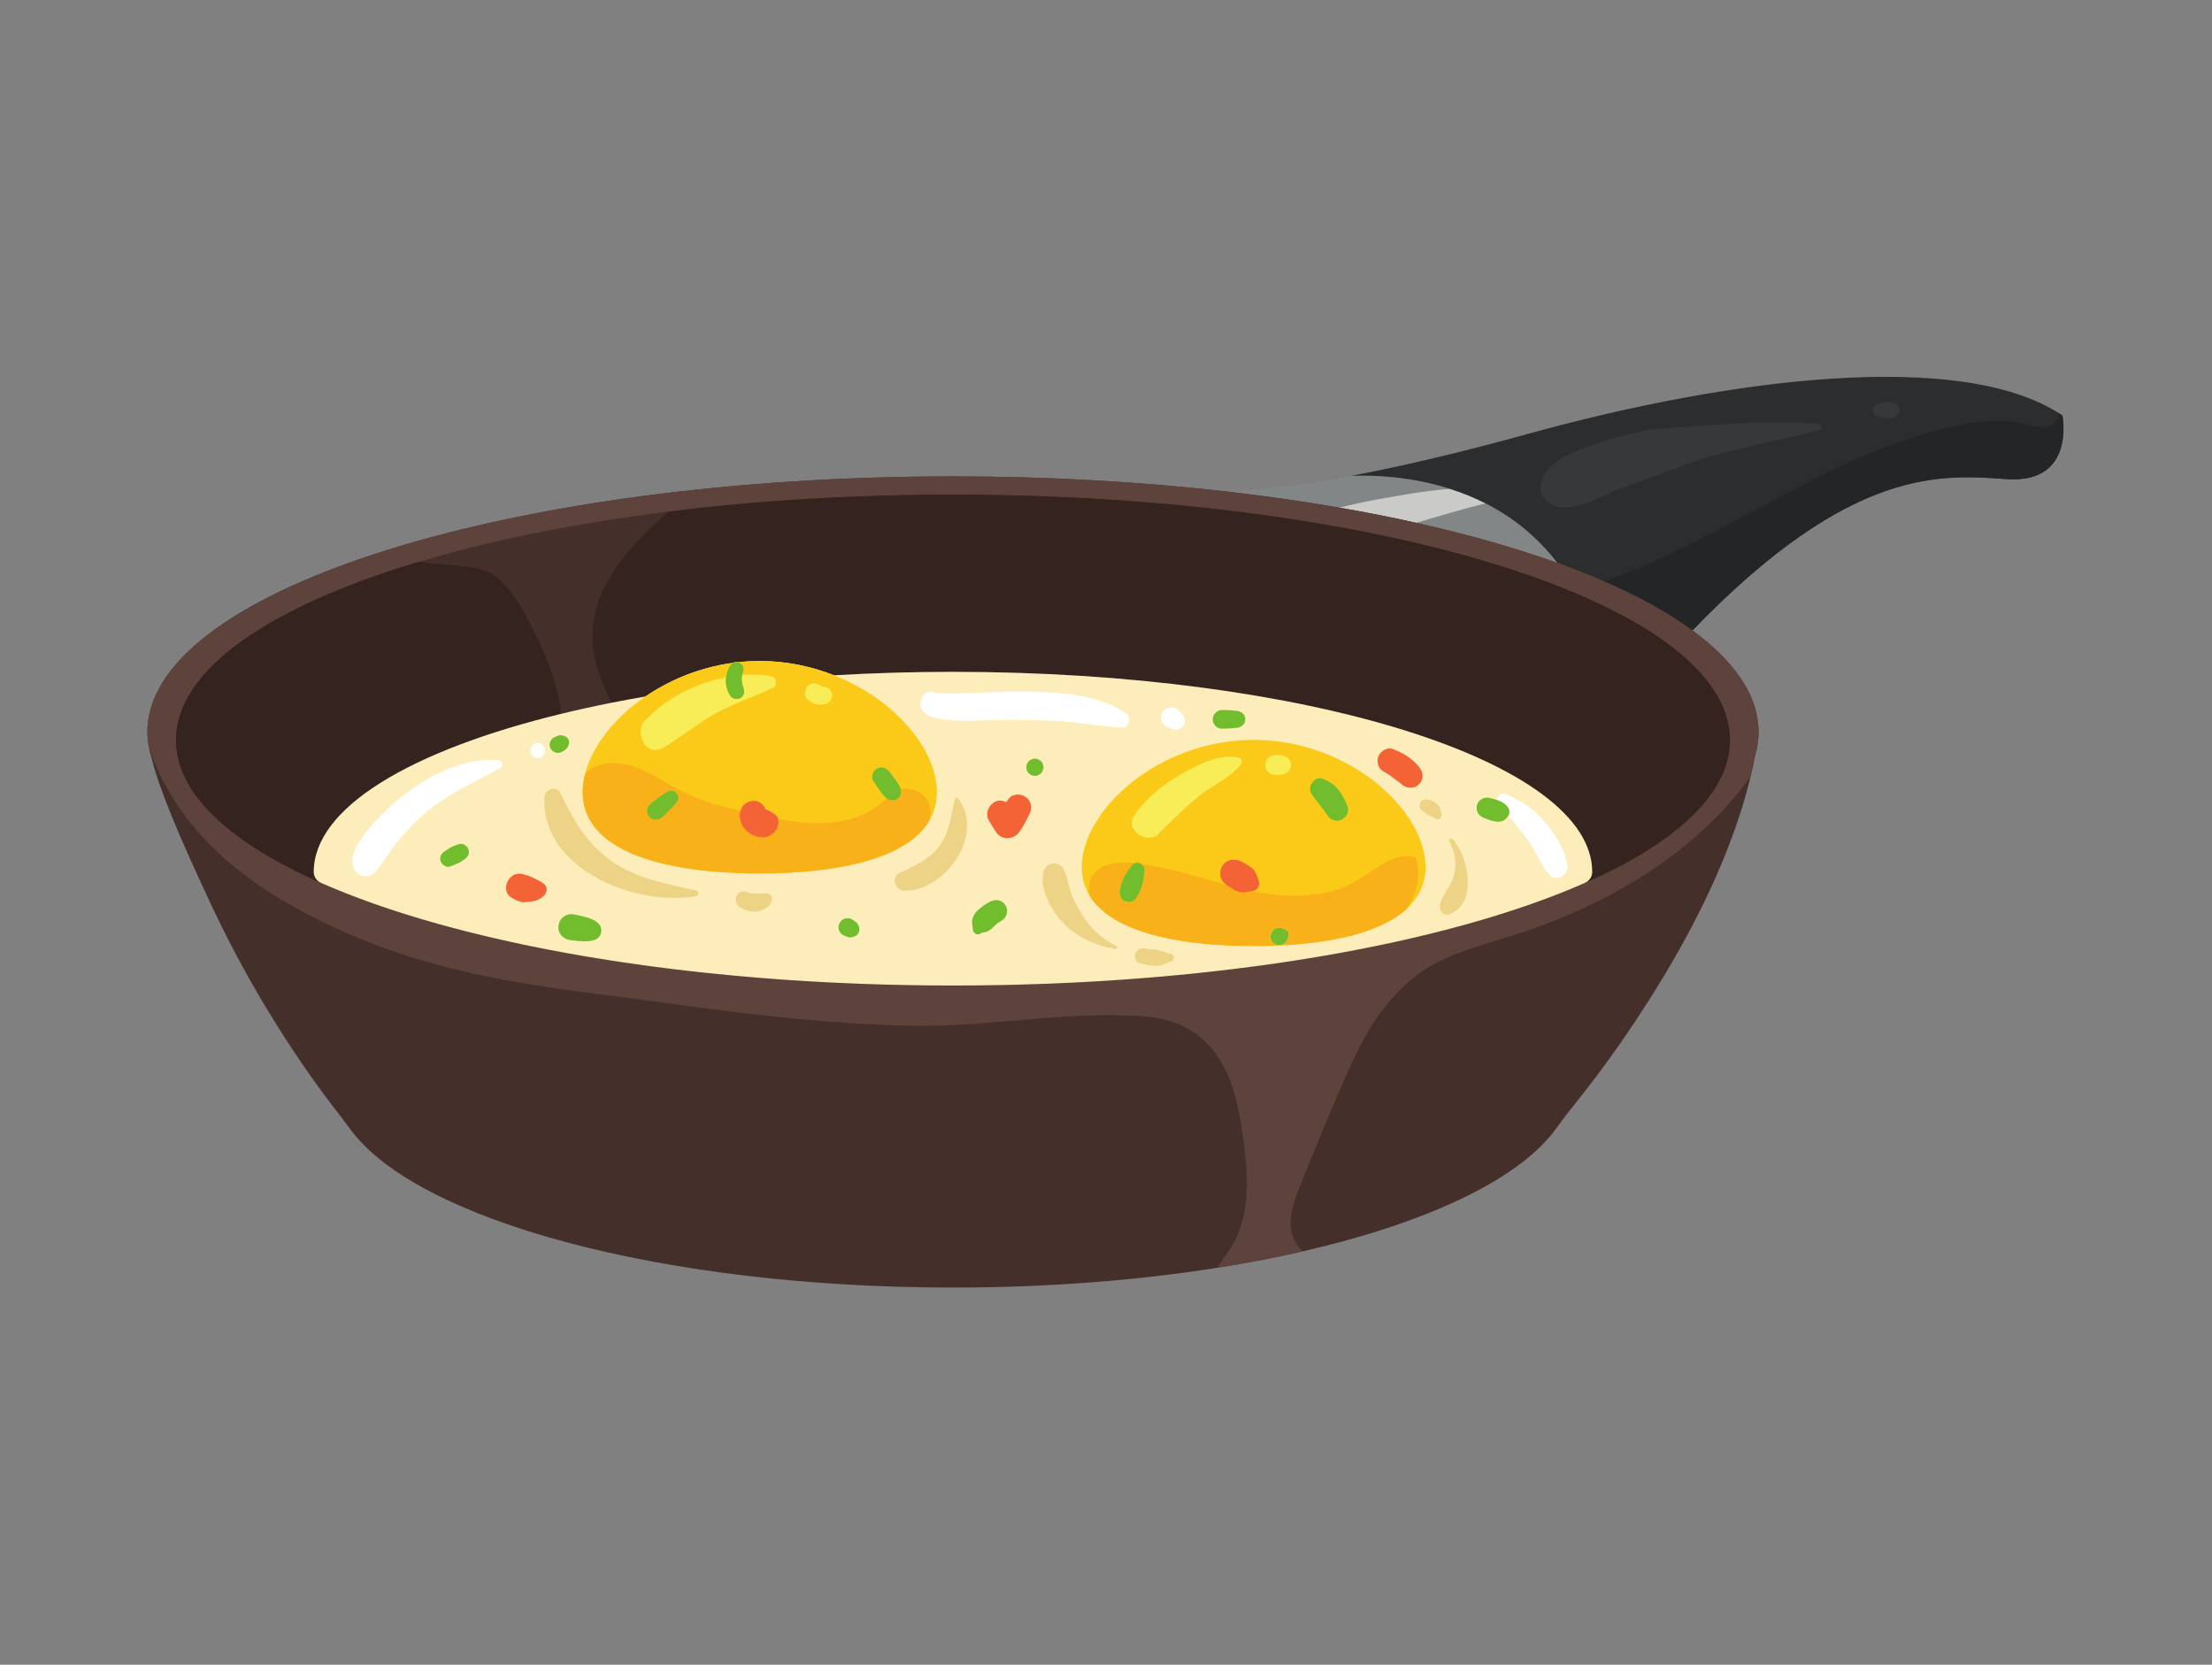<?xml version="1.0" encoding="UTF-8" standalone="no"?>
<!-- Created with Inkscape (http://www.inkscape.org/) -->

<svg
   version="1.1"
   id="svg2"
   width="3261.333"
   height="2454.667"
   viewBox="0 0 3261.333 2454.667"
   xmlns="http://www.w3.org/2000/svg"
   xmlns:svg="http://www.w3.org/2000/svg">
  <rect x="0" y="0" width="3261.333" height="2454.667" fill="#808080" stroke="none"/>
  <defs
     id="defs6" />
  <g
     id="g10"
     transform="matrix(1.333,0,0,-1.333,0,2454.667)">
    <g
       id="g12"
       transform="scale(0.1)">
      <path
         d="m 22811.8,13818.1 c -12.6,8.6 -25.3,16.7 -38,24.9 -1095.8,700 -3602.4,401.7 -5889.9,-232.3 -800.3,-221.4 -1442,-365.6 -1939.5,-459.6 -941,-177.4 -1365.3,-174.8 -1366,-174.8 -948.1,109 -1971.2,168.5 -3038.1,168.5 -4861.04,0 -8812.37,-1234.6 -8907.71,-2769.6 h -2.27 c 0,-13.1 0.46,-26.7 0.91,-40.3 0,-5.4 -0.91,-10.8 -0.91,-16.2 0,-0.6 0,-1.1 0.01,-1.7 0,-2.7 0.41,-5.4 0.45,-8.2 0.56,-51.8 5.13,-103.2 14.91,-154.1 7.23,-42.1 17.62,-83.7 31.18,-125.2 77.72,-317.25 267.52,-792.64 679.18,-1666.6 527.37,-1118.9 1138.77,-1947.7 1371.04,-2244.6 50.62,-65 99.87,-131 148.68,-197.4 740.65,-1004.6 3443.4,-1749.3 6664.53,-1749.3 1045.6,0 2036.6,78.6 2923.7,218.7 329.9,52.4 645.7,113 944,181.7 1387.8,318.1 2409.5,803 2810.8,1368.3 83.1,116.6 173,228.2 262.5,340.7 243.1,306 643.5,846.9 1046.1,1547.3 503,875.32 732.1,1562.65 836.5,2001.44 19,80.89 33.9,153.18 45.6,216.46 27.1,89.5 41.1,180.7 41.1,272.5 0,9.9 -0.9,19.9 -1.3,29.4 0.9,18 1.3,27.1 1.3,27.1 h -2.2 c -23.5,378.2 -281.5,738.1 -729.1,1065.9 1778.7,1842.9 2777.7,1718.8 3485.6,1673.4 753.8,-47.9 606.9,703.6 606.9,703.6"
         style="fill:#838687;fill-opacity:1;fill-rule:nonzero;stroke:none"
         id="path14" />
      <path
         d="m 16038,13007 c -273,-21.3 -547.3,-70.1 -816.1,-119.3 -137.8,-25.3 -273.7,-55.1 -408.1,-88.7 294.1,-51.1 578.3,-107.2 851.1,-168.2 253,76.8 509.2,151 765.8,216.2 -130.6,66 -262.6,118.9 -392.7,160"
         style="fill:#cacbc9;fill-opacity:1;fill-rule:nonzero;stroke:none"
         id="path16" />
      <path
         d="m 19450.6,10375.2 h -2.2 c -23.5,378.2 -281.5,738.1 -729.1,1065.9 -264.8,193.9 -595.7,376.5 -984.3,544.9 -160,69.3 -329.7,136.3 -508.5,200.7 -463.2,166.7 -987.5,315.9 -1561.6,444.1 -272.8,61 -557,117.1 -851.1,168.2 -394.7,68.5 -807.3,128 -1235.4,177.3 -948.1,109 -1971.2,168.5 -3038.1,168.5 -4861.04,0 -8812.37,-1234.6 -8907.71,-2769.6 h -2.27 c 0,-13.1 0.46,-26.7 0.91,-40.3 0,-5.4 -0.91,-10.8 -0.91,-16.2 0,-0.6 0,-1.1 0.01,-1.7 0,-2.7 0.41,-5.4 0.45,-8.2 0.56,-51.8 5.13,-103.2 14.91,-154.1 7.23,-42.1 17.62,-83.7 31.18,-125.2 77.72,-317.25 267.52,-792.64 679.18,-1666.6 527.37,-1118.9 1138.77,-1947.7 1371.04,-2244.6 50.62,-65 99.87,-131 148.68,-197.4 740.65,-1004.6 3443.4,-1749.3 6664.53,-1749.3 1045.6,0 2036.6,78.6 2923.7,218.7 329.9,52.4 645.7,113 944,181.7 1387.8,318.1 2409.5,803 2810.8,1368.3 83.1,116.6 173,228.2 262.5,340.7 243.1,306 643.5,846.9 1046.1,1547.3 503,875.32 732.1,1562.65 836.5,2001.44 19,80.89 33.9,153.18 45.6,216.46 27.1,89.5 41.1,180.7 41.1,272.5 0,9.9 -0.9,19.9 -1.3,29.4 0.9,18 1.3,27.1 1.3,27.1"
         style="fill:#442f2a;fill-opacity:1;fill-rule:nonzero;stroke:none"
         id="path18" />
      <path
         d="m 22811.8,13818.1 c -12.6,8.6 -25.3,16.7 -38,24.9 -1095.8,700 -3602.4,401.7 -5889.9,-232.3 -800.3,-221.4 -1442,-365.6 -1939.5,-459.6 253.9,9.1 662.5,-6.3 1093.6,-144.1 130.1,-41.1 262.1,-94 392.7,-160 285.1,-145.1 562.8,-356.1 795.8,-660.3 178.8,-64.4 348.5,-131.4 508.5,-200.7 388.6,-168.4 719.5,-351 984.3,-544.9 1778.7,1842.9 2777.7,1718.8 3485.6,1673.4 753.8,-47.9 606.9,703.6 606.9,703.6"
         style="fill:#2c2d2e;fill-opacity:1;fill-rule:nonzero;stroke:none"
         id="path20" />
      <path
         d="m 22773.8,13843 c -5.4,-25.3 -10.8,-50.2 -23,-72.8 -80.7,-149.2 -313.8,-48.7 -437.3,-29 -249.1,39.7 -493.1,5.8 -737.3,-49.2 -1392.2,-313.8 -2511.8,-1257.9 -3841.2,-1706 388.6,-168.4 719.5,-351 984.3,-544.9 1778.7,1842.9 2777.7,1718.8 3485.6,1673.4 753.8,-47.9 606.9,703.6 606.9,703.6 -12.6,8.6 -25.3,16.7 -38,24.9"
         style="fill:#242526;fill-opacity:1;fill-rule:nonzero;stroke:none"
         id="path22" />
      <path
         d="m 17188.7,12823.9 c 225.8,-87.9 503.7,99.8 714.7,179.7 234.6,88.8 472.2,167.8 705.9,258.4 487.4,188.9 1015.4,255.6 1516.4,400.3 35.5,10.3 26.7,60 -8.5,62.4 -558.5,38.9 -1115.5,-4.6 -1673.2,-43.8 -257.4,-18.1 -520.1,-83.4 -763.7,-167 -233.1,-80 -564.7,-175.3 -633.6,-439.9 -29.8,-114.5 38.2,-209.8 142,-250.1"
         style="fill:#373839;fill-opacity:1;fill-rule:nonzero;stroke:none"
         id="path24" />
      <path
         d="m 20770.9,13806.1 c 70.3,-14.6 160.1,-47.4 215.5,16 29.4,33.5 29.5,77.2 0,110.9 -55.3,63.3 -145.2,30.6 -215.5,16 -70.7,-14.6 -70.7,-128.3 0,-142.9"
         style="fill:#373839;fill-opacity:1;fill-rule:nonzero;stroke:none"
         id="path26" />
      <path
         d="m 19134.3,10227.9 c 0,-574.85 -564.8,-1107.63 -1529.2,-1546.42 -23.7,-10.81 -48.4,-21.36 -72.7,-32.05 -0.8,-0.41 -1.5,-1.11 -2.4,-1.49 -10.5,-4.65 -21.5,-9.14 -32.1,-13.76 -27.7,-12 -55.6,-23.94 -83.8,-35.8 -22.8,-9.61 -45.9,-19.14 -69.1,-28.64 -27.8,-11.39 -55.9,-22.71 -84.3,-33.96 -24.6,-9.72 -49.4,-19.36 -74.3,-28.96 -28,-10.8 -56.3,-21.55 -84.8,-32.18 -26.3,-9.84 -52.9,-19.56 -79.6,-29.26 -28.1,-10.18 -56.4,-20.32 -84.9,-30.36 -28.2,-9.92 -56.7,-19.72 -85.4,-29.62 -28.1,-9.5 -56.3,-19.1 -84.7,-28.5 -30,-10 -60.2,-19.8 -90.6,-29.6 -28.2,-9.1 -56.6,-18.2 -85.2,-27.2 -31.6,-9.8 -63.4,-19.6 -95.4,-29.3 -28.3,-8.6 -56.8,-17.2 -85.5,-25.7 -33.2,-9.8 -66.8,-19.5 -100.6,-29.2 -28.3,-8.1 -56.6,-16.2 -85.2,-24.2 -35,-9.7 -70.4,-19.3 -105.9,-28.9 -28.3,-7.6 -56.6,-15.3 -85.2,-22.8 -36.5,-9.6 -73.5,-19.1 -110.6,-28.5 -28.4,-7.2 -56.8,-14.4 -85.5,-21.5 -38,-9.5 -76.4,-18.7 -114.8,-27.9 -28.6,-6.8 -57.2,-13.7 -86,-20.4 -39.4,-9.2 -79.3,-18.2 -119.2,-27.2 -28.8,-6.4 -57.4,-12.9 -86.4,-19.3 -40.5,-8.9 -81.6,-17.6 -122.6,-26.2 -29.2,-6.2 -58.4,-12.4 -87.8,-18.4 -41.5,-8.6 -83.5,-16.9 -125.5,-25.2 -29.6,-5.9 -59.2,-11.8 -89.1,-17.5 -42.7,-8.2 -85.7,-16.2 -128.9,-24.2 -29.9,-5.5 -59.7,-11.1 -89.9,-16.6 -43.7,-7.8 -87.9,-15.5 -132.1,-23.1 -30.3,-5.2 -60.4,-10.5 -90.8,-15.6 -44.7,-7.5 -89.9,-14.8 -135.1,-22 -30.6,-5 -61.1,-9.9 -91.8,-14.7 -45.6,-7.1 -91.7,-14 -137.7,-20.8 -31.1,-4.7 -62.1,-9.4 -93.4,-13.9 -46.3,-6.7 -92.9,-13.1 -139.6,-19.5 -31.7,-4.3 -63.2,-8.8 -95,-13 -47,-6.2 -94.4,-12.2 -141.8,-18.2 -32.1,-4.1 -64.2,-8.2 -96.5,-12.2 -47.6,-5.8 -95.6,-11.3 -143.6,-16.8 -32.7,-3.8 -65.3,-7.7 -98.2,-11.3 -48.4,-5.4 -97.2,-10.5 -146,-15.6 -33,-3.4 -65.7,-7 -98.9,-10.3 -49,-5 -98.4,-9.6 -147.8,-14.2 -33.5,-3.2 -66.9,-6.5 -100.6,-9.5 -49.4,-4.4 -99.1,-8.5 -148.8,-12.7 -34.3,-2.9 -68.3,-5.9 -102.7,-8.6 -49.7,-3.9 -99.7,-7.6 -149.7,-11.2 -34.9,-2.6 -69.7,-5.3 -104.7,-7.8 -50.2,-3.4 -100.7,-6.5 -151.2,-9.8 -35.3,-2.2 -70.5,-4.6 -106,-6.7 -50.7,-3 -101.9,-5.6 -153,-8.4 -35.7,-1.9 -71.1,-3.9 -106.9,-5.7 -51.4,-2.5 -103.3,-4.7 -155.1,-6.9 -35.8,-1.6 -71.3,-3.3 -107.3,-4.7 -52.4,-2.1 -105.1,-3.7 -157.8,-5.5 -35.7,-1.2 -71.3,-2.6 -107.1,-3.6 -53.8,-1.6 -108,-2.8 -162.1,-4.1 -35.1,-0.8 -70,-1.8 -105.1,-2.5 -59.1,-1.2 -118.5,-1.9 -177.9,-2.7 -30.5,-0.3 -60.8,-1 -91.3,-1.3 -90.1,-0.9 -180.5,-1.3 -271.2,-1.3 v 0 0 h -0.3 c -90.6,0 -180.9,0.4 -270.9,1.3 -30.7,0.3 -61,1 -91.6,1.4 -59.3,0.7 -118.6,1.4 -177.57,2.6 -35.27,0.7 -70.24,1.7 -105.4,2.6 -53.98,1.2 -108.06,2.4 -161.76,4 -35.99,1 -71.67,2.4 -107.54,3.6 -52.51,1.8 -105.12,3.4 -157.35,5.5 -36.06,1.4 -71.81,3.1 -107.73,4.7 -51.62,2.2 -103.34,4.4 -154.67,6.9 -35.83,1.8 -71.32,3.8 -107,5.7 -51.03,2.8 -102.16,5.4 -152.86,8.4 -35.61,2.1 -70.86,4.5 -106.31,6.8 -50.34,3.2 -100.77,6.3 -150.78,9.7 -35.19,2.5 -70.02,5.2 -105.05,7.8 -49.88,3.6 -99.83,7.3 -149.36,11.2 -34.51,2.8 -68.66,5.8 -103,8.6 -49.57,4.2 -99.21,8.3 -148.41,12.7 -33.88,3.1 -67.41,6.4 -101.13,9.5 -49.21,4.7 -98.48,9.2 -147.32,14.1 -33.27,3.4 -66.18,7 -99.28,10.4 -48.64,5.1 -97.34,10.2 -145.6,15.5 -33.02,3.7 -65.7,7.6 -98.55,11.4 -47.85,5.5 -95.75,11 -143.19,16.8 -32.45,4 -64.54,8.1 -96.81,12.2 -47.29,6 -94.6,12 -141.47,18.2 -31.96,4.2 -63.56,8.7 -95.32,13 -46.55,6.5 -93.11,12.8 -139.24,19.5 -31.43,4.5 -62.52,9.2 -93.76,13.9 -45.93,6.8 -91.87,13.7 -137.36,20.8 -30.85,4.8 -61.35,9.8 -91.99,14.7 -45.13,7.2 -90.24,14.5 -134.91,22 -30.52,5.1 -60.69,10.4 -90.98,15.6 -44.15,7.6 -88.28,15.3 -131.95,23.1 -30.24,5.5 -60.12,11.1 -90.13,16.6 -43.04,8 -86.04,16 -128.6,24.2 -29.97,5.7 -59.59,11.6 -89.32,17.5 -41.95,8.3 -83.86,16.6 -125.32,25.1 -29.46,6.1 -58.6,12.3 -87.83,18.5 -41.08,8.7 -82.08,17.3 -122.67,26.2 -28.95,6.4 -57.59,12.9 -86.29,19.3 -39.92,9 -79.76,18 -119.18,27.2 -28.91,6.7 -57.51,13.6 -86.15,20.4 -38.42,9.2 -76.75,18.4 -114.66,27.8 -28.74,7.2 -57.17,14.4 -85.61,21.6 -37.05,9.4 -73.99,18.9 -110.53,28.5 -28.63,7.5 -56.94,15.2 -85.27,22.8 -35.46,9.6 -70.82,19.2 -105.78,28.9 -28.63,8 -56.95,16.1 -85.24,24.2 -33.76,9.7 -67.41,19.4 -100.68,29.2 -28.69,8.5 -57.05,17.1 -85.37,25.7 -32.04,9.7 -63.93,19.5 -95.49,29.4 -28.58,8.9 -56.85,18 -85.03,27 -30.47,9.9 -60.8,19.7 -90.8,29.7 -28.4,9.4 -56.48,18.9 -84.45,28.5 -28.77,9.8 -57.4,19.7 -85.72,29.68 -28.45,10.01 -56.58,20.1 -84.56,30.24 -26.84,9.73 -53.5,19.5 -79.89,29.36 -28.46,10.61 -56.61,21.32 -84.55,32.07 -25.07,9.64 -49.97,19.34 -74.62,29.1 -28.27,11.21 -56.24,22.47 -83.97,33.8 -23.33,9.55 -46.47,19.14 -69.42,28.78 -28.13,11.82 -55.94,23.72 -83.46,35.68 -10.66,4.64 -21.77,9.17 -32.33,13.83 -0.88,0.38 -1.55,1.08 -2.42,1.5 -24.21,10.68 -48.93,21.23 -72.66,32.04 -963.89,438.79 -1529.2,971.57 -1529.2,1546.42 0,775.4 1028.51,1474.5 2678.36,1969.3 796.22,239 1737.06,430.2 2776.87,558.5 972.02,121.2 2030.79,187.1 3138.42,187.1 4746.6,0 8594,-1215.6 8594,-2714.9 z m -1907.8,1958.8 c -463.2,166.7 -987.5,315.9 -1561.6,444.1 -272.8,61 -557,117.1 -851.1,168.2 -394.7,68.5 -807.3,128 -1235.4,177.3 -948.1,109 -1971.2,168.5 -3038.1,168.5 -4861.04,0 -8812.37,-1234.6 -8907.71,-2769.6 h -2.27 c 0,-13.1 0.46,-26.7 0.91,-40.3 0,-5.4 -0.91,-10.8 -0.91,-16.2 0,-0.6 0,-1.1 0.01,-1.7 0,-2.7 0.41,-5.4 0.45,-8.2 1.31,-89.6 21.01,-177.9 52.7,-261.8 130.74,-346.04 341.53,-666.06 598.01,-934.41 C 2737.45,8636.29 3327.18,8307.8 3934.97,8051.1 5110.79,7554 6256.78,7474.9 7494.51,7302.3 8346.68,7183.5 9203.7,7087.1 10064.6,7068 c 855.9,-19 1725,166.2 2574.8,105.1 722.3,-51.8 989.8,-550.6 1089.9,-1207.5 71.4,-465.9 132.8,-981.9 -129.3,-1374.2 -42,-63.3 -93.1,-131.5 -136,-201.1 329.9,52.4 645.7,113 944,181.7 -51.5,51.5 -90.8,112 -113.4,184.8 -53.3,173.5 13.5,358.4 80.4,526.9 159.1,400.8 324.9,799 497.1,1194.4 143.2,328.9 308,661.2 554.6,925.6 94.1,100.9 197.2,194.2 311.7,271.4 297.3,200.3 655.3,283.3 996.8,392 884.4,281.5 1750.3,747.98 2374.7,1441.8 90,100.32 176.7,207.42 254,320.84 19,80.89 33.9,153.18 45.6,216.46 27.1,89.5 41.1,180.7 41.1,272.5 0,9.9 -0.9,19.9 -1.3,29.4 0.9,18 1.3,27.1 1.3,27.1 h -2.2 c -23.5,378.2 -281.5,738.1 -729.1,1065.9 -264.8,193.9 -595.7,376.5 -984.3,544.9 -160,69.3 -329.7,136.3 -508.5,200.7"
         style="fill:#5e433d;fill-opacity:1;fill-rule:nonzero;stroke:none"
         id="path28" />
      <path
         d="m 16851.7,8385.4 c -28.1,-9.5 -56.3,-19.1 -84.7,-28.5 28.4,9.4 56.6,19 84.7,28.5"
         style="fill:#34231f;fill-opacity:1;fill-rule:nonzero;stroke:none"
         id="path30" />
      <path
         d="m 13489.7,7677.3 c -32.7,-3.8 -65.3,-7.7 -98.2,-11.3 32.9,3.6 65.5,7.5 98.2,11.3"
         style="fill:#34231f;fill-opacity:1;fill-rule:nonzero;stroke:none"
         id="path32" />
      <path
         d="m 13245.5,7650.4 c -33,-3.4 -65.7,-7 -98.9,-10.3 33.2,3.3 65.9,6.9 98.9,10.3"
         style="fill:#34231f;fill-opacity:1;fill-rule:nonzero;stroke:none"
         id="path34" />
      <path
         d="m 12998.8,7625.9 c -33.5,-3.2 -66.9,-6.5 -100.6,-9.5 33.7,3 67.1,6.3 100.6,9.5"
         style="fill:#34231f;fill-opacity:1;fill-rule:nonzero;stroke:none"
         id="path36" />
      <path
         d="m 12749.4,7603.7 c -34.3,-2.9 -68.3,-5.9 -102.7,-8.6 34.4,2.7 68.4,5.7 102.7,8.6"
         style="fill:#34231f;fill-opacity:1;fill-rule:nonzero;stroke:none"
         id="path38" />
      <path
         d="m 14429.1,7806.4 c -30.6,-5 -61.1,-9.9 -91.8,-14.7 30.7,4.8 61.2,9.7 91.8,14.7"
         style="fill:#34231f;fill-opacity:1;fill-rule:nonzero;stroke:none"
         id="path40" />
      <path
         d="m 13729.8,7706.3 c -32.1,-4.1 -64.2,-8.2 -96.5,-12.2 32.3,4 64.4,8.1 96.5,12.2"
         style="fill:#34231f;fill-opacity:1;fill-rule:nonzero;stroke:none"
         id="path42" />
      <path
         d="m 14199.6,7770.9 c -31.1,-4.7 -62.1,-9.4 -93.4,-13.9 31.3,4.5 62.3,9.2 93.4,13.9"
         style="fill:#34231f;fill-opacity:1;fill-rule:nonzero;stroke:none"
         id="path44" />
      <path
         d="m 10269.1,7514.2 c -30.7,0.3 -61,1 -91.6,1.4 30.6,-0.4 60.9,-1.1 91.6,-1.4"
         style="fill:#34231f;fill-opacity:1;fill-rule:nonzero;stroke:none"
         id="path46" />
      <path
         d="m 12497,7583.9 c -34.9,-2.6 -69.6,-5.3 -104.7,-7.8 35,2.5 69.8,5.2 104.7,7.8"
         style="fill:#34231f;fill-opacity:1;fill-rule:nonzero;stroke:none"
         id="path48" />
      <path
         d="m 10902.8,7515.5 c -30.5,-0.3 -60.8,-1 -91.3,-1.3 30.5,0.3 60.8,1 91.3,1.3"
         style="fill:#34231f;fill-opacity:1;fill-rule:nonzero;stroke:none"
         id="path50" />
      <path
         d="m 11185.8,7520.7 c -35.1,-0.8 -70,-1.8 -105.1,-2.5 35.1,0.7 70,1.7 105.1,2.5"
         style="fill:#34231f;fill-opacity:1;fill-rule:nonzero;stroke:none"
         id="path52" />
      <path
         d="m 10540.3,7512.9 v 0 h -0.3 z"
         style="fill:#34231f;fill-opacity:1;fill-rule:nonzero;stroke:none"
         id="path54" />
      <path
         d="m 11455,7528.4 c -35.7,-1.2 -71.3,-2.6 -107.1,-3.6 35.8,1 71.4,2.4 107.1,3.6"
         style="fill:#34231f;fill-opacity:1;fill-rule:nonzero;stroke:none"
         id="path56" />
      <path
         d="m 11982.1,7551.2 c -35.7,-1.9 -71.1,-3.9 -106.9,-5.7 35.8,1.8 71.2,3.8 106.9,5.7"
         style="fill:#34231f;fill-opacity:1;fill-rule:nonzero;stroke:none"
         id="path58" />
      <path
         d="m 12241.1,7566.3 c -35.3,-2.2 -70.5,-4.6 -106,-6.7 35.5,2.1 70.7,4.5 106,6.7"
         style="fill:#34231f;fill-opacity:1;fill-rule:nonzero;stroke:none"
         id="path60" />
      <path
         d="m 11720.1,7538.6 c -35.8,-1.6 -71.3,-3.3 -107.3,-4.7 36,1.4 71.5,3.1 107.3,4.7"
         style="fill:#34231f;fill-opacity:1;fill-rule:nonzero;stroke:none"
         id="path62" />
      <path
         d="m 13966.6,7737.5 c -31.7,-4.3 -63.2,-8.8 -95,-13 31.8,4.2 63.3,8.7 95,13"
         style="fill:#34231f;fill-opacity:1;fill-rule:nonzero;stroke:none"
         id="path64" />
      <path
         d="m 14655,7844 c -30.3,-5.2 -60.4,-10.5 -90.8,-15.6 30.4,5.1 60.5,10.4 90.8,15.6"
         style="fill:#34231f;fill-opacity:1;fill-rule:nonzero;stroke:none"
         id="path66" />
      <path
         d="m 17022,8445.38 c -28.1,-10.18 -56.4,-20.32 -84.9,-30.36 28.5,10.04 56.8,20.18 84.9,30.36"
         style="fill:#34231f;fill-opacity:1;fill-rule:nonzero;stroke:none"
         id="path68" />
      <path
         d="m 16309.7,8215.9 c -28.3,-8.1 -56.6,-16.2 -85.2,-24.2 28.6,8 56.9,16.1 85.2,24.2"
         style="fill:#34231f;fill-opacity:1;fill-rule:nonzero;stroke:none"
         id="path70" />
      <path
         d="m 16495.8,8270.8 c -28.3,-8.6 -56.8,-17.2 -85.5,-25.7 28.7,8.5 57.2,17.1 85.5,25.7"
         style="fill:#34231f;fill-opacity:1;fill-rule:nonzero;stroke:none"
         id="path72" />
      <path
         d="m 17497.9,8634.18 c -27.7,-12.02 -55.6,-23.94 -83.8,-35.8 28.2,11.86 56.1,23.8 83.8,35.8"
         style="fill:#34231f;fill-opacity:1;fill-rule:nonzero;stroke:none"
         id="path74" />
      <path
         d="m 17345,8569.74 c -27.8,-11.39 -55.9,-22.71 -84.3,-33.96 28.4,11.25 56.5,22.57 84.3,33.96"
         style="fill:#34231f;fill-opacity:1;fill-rule:nonzero;stroke:none"
         id="path76" />
      <path
         d="m 17186.4,8506.82 c -28,-10.8 -56.3,-21.55 -84.8,-32.18 28.5,10.63 56.8,21.38 84.8,32.18"
         style="fill:#34231f;fill-opacity:1;fill-rule:nonzero;stroke:none"
         id="path78" />
      <path
         d="m 16676.4,8327.3 c -28.2,-9.1 -56.6,-18.2 -85.2,-27.2 28.6,9 57,18.1 85.2,27.2"
         style="fill:#34231f;fill-opacity:1;fill-rule:nonzero;stroke:none"
         id="path80" />
      <path
         d="m 15095,7925.4 c -29.6,-5.9 -59.2,-11.8 -89.1,-17.5 29.9,5.7 59.5,11.6 89.1,17.5"
         style="fill:#34231f;fill-opacity:1;fill-rule:nonzero;stroke:none"
         id="path82" />
      <path
         d="m 15308.3,7969 c -29.2,-6.2 -58.4,-12.4 -87.8,-18.4 29.4,6 58.6,12.2 87.8,18.4"
         style="fill:#34231f;fill-opacity:1;fill-rule:nonzero;stroke:none"
         id="path84" />
      <path
         d="m 14877,7883.7 c -29.9,-5.5 -59.7,-11.1 -89.9,-16.6 30.2,5.5 60,11.1 89.9,16.6"
         style="fill:#34231f;fill-opacity:1;fill-rule:nonzero;stroke:none"
         id="path86" />
      <path
         d="m 15517.3,8014.5 c -28.8,-6.4 -57.4,-12.9 -86.4,-19.3 29,6.4 57.6,12.9 86.4,19.3"
         style="fill:#34231f;fill-opacity:1;fill-rule:nonzero;stroke:none"
         id="path88" />
      <path
         d="m 16118.6,8162.8 c -28.3,-7.6 -56.6,-15.3 -85.2,-22.8 28.6,7.5 56.9,15.2 85.2,22.8"
         style="fill:#34231f;fill-opacity:1;fill-rule:nonzero;stroke:none"
         id="path90" />
      <path
         d="m 15922.8,8111.5 c -28.4,-7.2 -56.8,-14.4 -85.5,-21.5 28.7,7.1 57.1,14.3 85.5,21.5"
         style="fill:#34231f;fill-opacity:1;fill-rule:nonzero;stroke:none"
         id="path92" />
      <path
         d="m 15722.5,8062.1 c -28.6,-6.8 -57.2,-13.7 -86,-20.4 28.8,6.7 57.4,13.6 86,20.4"
         style="fill:#34231f;fill-opacity:1;fill-rule:nonzero;stroke:none"
         id="path94" />
      <path
         d="m 6974.8,7757 c -31.43,4.5 -62.52,9.2 -93.76,13.9 31.24,-4.7 62.33,-9.4 93.76,-13.9"
         style="fill:#34231f;fill-opacity:1;fill-rule:nonzero;stroke:none"
         id="path96" />
      <path
         d="m 5243.7,8089.9 c -28.74,7.2 -57.17,14.4 -85.61,21.6 28.44,-7.2 56.87,-14.4 85.61,-21.6"
         style="fill:#34231f;fill-opacity:1;fill-rule:nonzero;stroke:none"
         id="path98" />
      <path
         d="m 5047.56,8140 c -28.63,7.5 -56.95,15.2 -85.27,22.8 28.33,-7.6 56.64,-15.3 85.27,-22.8"
         style="fill:#34231f;fill-opacity:1;fill-rule:nonzero;stroke:none"
         id="path100" />
      <path
         d="m 4856.51,8191.7 c -28.63,8 -56.95,16.1 -85.24,24.2 28.29,-8.1 56.61,-16.2 85.24,-24.2"
         style="fill:#34231f;fill-opacity:1;fill-rule:nonzero;stroke:none"
         id="path102" />
      <path
         d="m 5444.51,8041.7 c -28.91,6.7 -57.51,13.6 -86.15,20.4 28.64,-6.8 57.24,-13.7 86.15,-20.4"
         style="fill:#34231f;fill-opacity:1;fill-rule:nonzero;stroke:none"
         id="path104" />
      <path
         d="m 4670.59,8245.1 c -28.69,8.5 -57.05,17.1 -85.37,25.7 28.32,-8.6 56.68,-17.2 85.37,-25.7"
         style="fill:#34231f;fill-opacity:1;fill-rule:nonzero;stroke:none"
         id="path106" />
      <path
         d="m 5860.48,7950.5 c -29.46,6.1 -58.61,12.3 -87.83,18.5 29.23,-6.2 58.37,-12.4 87.83,-18.5"
         style="fill:#34231f;fill-opacity:1;fill-rule:nonzero;stroke:none"
         id="path108" />
      <path
         d="m 5649.98,7995.2 c -28.95,6.4 -57.59,12.9 -86.29,19.3 28.7,-6.4 57.34,-12.9 86.29,-19.3"
         style="fill:#34231f;fill-opacity:1;fill-rule:nonzero;stroke:none"
         id="path110" />
      <path
         d="m 4143.73,8415.08 c -28.44,9.99 -56.59,20.1 -84.56,30.24 27.98,-10.14 56.11,-20.23 84.56,-30.24"
         style="fill:#34231f;fill-opacity:1;fill-rule:nonzero;stroke:none"
         id="path112" />
      <path
         d="m 3820.11,8535.85 c -28.27,11.19 -56.24,22.47 -83.97,33.8 27.73,-11.33 55.7,-22.59 83.97,-33.8"
         style="fill:#34231f;fill-opacity:1;fill-rule:nonzero;stroke:none"
         id="path114" />
      <path
         d="m 9999.93,7518.2 c -35.27,0.7 -70.24,1.7 -105.4,2.6 35.16,-0.9 70.13,-1.9 105.4,-2.6"
         style="fill:#34231f;fill-opacity:1;fill-rule:nonzero;stroke:none"
         id="path116" />
      <path
         d="m 3470.28,8768.09 v 0.87 c 0,711.54 1071.87,1344.44 2737.18,1749.44 -39.06,349.4 -186.86,697.2 -351.95,1013.6 -103.95,198.9 -220.98,400.4 -404.89,529.2 -148.68,103.9 -519.23,99.8 -825.61,136 -1649.85,-494.8 -2678.36,-1193.9 -2678.36,-1969.3 0,-574.85 565.31,-1107.63 1529.2,-1546.42 23.73,-10.81 48.45,-21.36 72.66,-32.04 -46.46,21.65 -78.17,67.43 -78.23,118.65"
         style="fill:#34231f;fill-opacity:1;fill-rule:nonzero;stroke:none"
         id="path118" />
      <path
         d="m 4489.73,8300.2 c -28.58,8.9 -56.86,18 -85.03,27 28.18,-9 56.45,-18.1 85.03,-27"
         style="fill:#34231f;fill-opacity:1;fill-rule:nonzero;stroke:none"
         id="path120" />
      <path
         d="m 4313.9,8356.9 c -28.39,9.4 -56.48,18.9 -84.45,28.5 27.97,-9.6 56.05,-19.1 84.45,-28.5"
         style="fill:#34231f;fill-opacity:1;fill-rule:nonzero;stroke:none"
         id="path122" />
      <path
         d="m 6075.12,7907.9 c -29.97,5.7 -59.59,11.6 -89.32,17.5 29.73,-5.9 59.35,-11.8 89.32,-17.5"
         style="fill:#34231f;fill-opacity:1;fill-rule:nonzero;stroke:none"
         id="path124" />
      <path
         d="m 3979.28,8474.68 c -28.45,10.61 -56.61,21.32 -84.55,32.07 27.94,-10.75 56.09,-21.46 84.55,-32.07"
         style="fill:#34231f;fill-opacity:1;fill-rule:nonzero;stroke:none"
         id="path126" />
      <path
         d="m 3666.72,8598.43 c -28.12,11.82 -55.95,23.72 -83.46,35.68 27.52,-11.96 55.33,-23.86 83.46,-35.68"
         style="fill:#34231f;fill-opacity:1;fill-rule:nonzero;stroke:none"
         id="path128" />
      <path
         d="m 8688.53,7576.1 c -35.19,2.5 -70.02,5.2 -105.05,7.8 35.03,-2.6 69.86,-5.3 105.05,-7.8"
         style="fill:#34231f;fill-opacity:1;fill-rule:nonzero;stroke:none"
         id="path130" />
      <path
         d="m 8945.62,7559.6 c -35.61,2.1 -70.86,4.5 -106.31,6.8 35.45,-2.3 70.7,-4.7 106.31,-6.8"
         style="fill:#34231f;fill-opacity:1;fill-rule:nonzero;stroke:none"
         id="path132" />
      <path
         d="m 8434.12,7595.1 c -34.51,2.8 -68.66,5.8 -103,8.6 34.34,-2.8 68.49,-5.8 103,-8.6"
         style="fill:#34231f;fill-opacity:1;fill-rule:nonzero;stroke:none"
         id="path134" />
      <path
         d="m 9732.77,7524.8 c -35.99,1 -71.67,2.4 -107.54,3.6 35.87,-1.2 71.55,-2.6 107.54,-3.6"
         style="fill:#34231f;fill-opacity:1;fill-rule:nonzero;stroke:none"
         id="path136" />
      <path
         d="m 8182.71,7616.4 c -33.88,3.1 -67.41,6.4 -101.13,9.5 33.72,-3.1 67.25,-6.4 101.13,-9.5"
         style="fill:#34231f;fill-opacity:1;fill-rule:nonzero;stroke:none"
         id="path138" />
      <path
         d="m 6293.85,7867.1 c -30.24,5.5 -60.13,11.1 -90.13,16.6 30.01,-5.5 59.89,-11.1 90.13,-16.6"
         style="fill:#34231f;fill-opacity:1;fill-rule:nonzero;stroke:none"
         id="path140" />
      <path
         d="m 9467.88,7533.9 c -36.06,1.4 -71.81,3.1 -107.73,4.7 35.92,-1.6 71.67,-3.3 107.73,-4.7"
         style="fill:#34231f;fill-opacity:1;fill-rule:nonzero;stroke:none"
         id="path142" />
      <path
         d="m 9205.48,7545.5 c -35.83,1.8 -71.32,3.8 -107,5.7 35.68,-1.9 71.17,-3.9 107,-5.7"
         style="fill:#34231f;fill-opacity:1;fill-rule:nonzero;stroke:none"
         id="path144" />
      <path
         d="m 6743.68,7791.7 c -30.85,4.8 -61.36,9.8 -91.99,14.7 30.64,-4.9 61.14,-9.9 91.99,-14.7"
         style="fill:#34231f;fill-opacity:1;fill-rule:nonzero;stroke:none"
         id="path146" />
      <path
         d="m 7934.26,7640 c -33.27,3.4 -66.18,7 -99.28,10.4 33.1,-3.4 66.01,-7 99.28,-10.4"
         style="fill:#34231f;fill-opacity:1;fill-rule:nonzero;stroke:none"
         id="path148" />
      <path
         d="m 7209.36,7724.5 c -31.96,4.2 -63.56,8.7 -95.32,13 31.76,-4.3 63.36,-8.8 95.32,-13"
         style="fill:#34231f;fill-opacity:1;fill-rule:nonzero;stroke:none"
         id="path150" />
      <path
         d="m 6516.78,7828.4 c -30.51,5.1 -60.69,10.4 -90.98,15.6 30.29,-5.2 60.46,-10.5 90.98,-15.6"
         style="fill:#34231f;fill-opacity:1;fill-rule:nonzero;stroke:none"
         id="path152" />
      <path
         d="m 7689.38,7665.9 c -33.02,3.7 -65.7,7.6 -98.55,11.4 32.85,-3.8 65.53,-7.7 98.55,-11.4"
         style="fill:#34231f;fill-opacity:1;fill-rule:nonzero;stroke:none"
         id="path154" />
      <path
         d="m 7447.64,7694.1 c -32.45,4 -64.55,8.1 -96.81,12.2 32.27,-4.1 64.36,-8.2 96.81,-12.2"
         style="fill:#34231f;fill-opacity:1;fill-rule:nonzero;stroke:none"
         id="path156" />
      <path
         d="m 10540.3,12942.8 c -1107.63,0 -2166.4,-65.9 -3138.42,-187.1 -427.05,-362.4 -852.28,-824.7 -848.21,-1384.6 1.98,-255.5 95.35,-500.2 211.34,-730 122.34,24.2 247.21,47.3 374.47,69.2 270.1,184.8 602.87,322.6 968.9,372.1 16.29,7.9 35.02,10.1 52.88,6.5 79.48,8.8 160.32,13.8 242.45,13.8 293.63,0 571.94,-59.3 821.97,-158.2 426,25.1 865.32,38.4 1314.62,38.4 3904.9,0 7070.4,-991.02 7070.4,-2213.94 v -0.87 c -0.1,-51.22 -31.8,-97.02 -78.3,-118.66 24.3,10.69 49,21.24 72.7,32.05 964.4,438.79 1529.2,971.57 1529.2,1546.42 0,1499.3 -3847.4,2714.9 -8594,2714.9"
         style="fill:#34231f;fill-opacity:1;fill-rule:nonzero;stroke:none"
         id="path158" />
      <path
         d="m 10540.3,10982.9 c -449.3,0 -888.62,-13.3 -1314.62,-38.4 -250.03,98.9 -528.34,158.2 -821.97,158.2 -82.13,0 -162.97,-5 -242.45,-13.8 -17.86,3.6 -36.59,1.4 -52.88,-6.5 -366.03,-49.5 -698.8,-187.3 -968.9,-372.1 -127.26,-21.9 -252.13,-45 -374.47,-69.2 -192.33,-38.2 -378.37,-79.1 -557.55,-122.7 -1665.31,-405 -2737.18,-1037.9 -2737.18,-1749.44 v -0.87 c 0.06,-51.22 31.77,-97 78.23,-118.65 0.87,-0.42 1.54,-1.12 2.42,-1.5 10.56,-4.66 21.67,-9.19 32.33,-13.83 27.51,-11.96 55.34,-23.86 83.46,-35.68 22.95,-9.64 46.09,-19.23 69.42,-28.78 27.73,-11.33 55.7,-22.61 83.97,-33.8 24.65,-9.76 49.55,-19.46 74.62,-29.1 27.94,-10.75 56.1,-21.46 84.55,-32.07 26.39,-9.86 53.05,-19.63 79.89,-29.36 27.97,-10.14 56.12,-20.25 84.56,-30.24 28.32,-9.98 56.95,-19.88 85.72,-29.68 27.97,-9.6 56.06,-19.1 84.45,-28.5 30,-10 60.33,-19.8 90.8,-29.7 28.17,-9 56.45,-18.1 85.03,-27 31.56,-9.9 63.45,-19.7 95.49,-29.4 28.32,-8.6 56.68,-17.2 85.37,-25.7 33.27,-9.8 66.92,-19.5 100.68,-29.2 28.29,-8.1 56.61,-16.2 85.24,-24.2 34.96,-9.7 70.32,-19.3 105.78,-28.9 28.32,-7.6 56.64,-15.3 85.27,-22.8 36.54,-9.6 73.48,-19.1 110.53,-28.5 28.44,-7.2 56.87,-14.4 85.61,-21.6 37.91,-9.4 76.24,-18.6 114.66,-27.8 28.64,-6.8 57.24,-13.7 86.15,-20.4 39.42,-9.2 79.26,-18.2 119.18,-27.2 28.7,-6.4 57.34,-12.9 86.29,-19.3 40.59,-8.9 81.59,-17.5 122.67,-26.2 29.22,-6.2 58.37,-12.4 87.83,-18.5 41.46,-8.5 83.37,-16.8 125.32,-25.1 29.73,-5.9 59.35,-11.8 89.32,-17.5 42.56,-8.2 85.56,-16.2 128.6,-24.2 30,-5.5 59.89,-11.1 90.13,-16.6 43.67,-7.8 87.8,-15.5 131.95,-23.1 30.29,-5.2 60.47,-10.5 90.98,-15.6 44.67,-7.5 89.78,-14.8 134.91,-22 30.63,-4.9 61.14,-9.9 91.99,-14.7 45.49,-7.1 91.43,-14 137.36,-20.8 31.24,-4.7 62.33,-9.4 93.76,-13.9 46.13,-6.7 92.69,-13 139.24,-19.5 31.76,-4.3 63.36,-8.8 95.32,-13 46.87,-6.2 94.18,-12.2 141.47,-18.2 32.26,-4.1 64.36,-8.2 96.81,-12.2 47.44,-5.8 95.34,-11.3 143.19,-16.8 32.85,-3.8 65.53,-7.7 98.55,-11.4 48.26,-5.3 96.96,-10.4 145.6,-15.5 33.1,-3.4 66.01,-7 99.28,-10.4 48.84,-4.9 98.11,-9.4 147.32,-14.1 33.72,-3.1 67.25,-6.4 101.13,-9.5 49.2,-4.4 98.84,-8.5 148.41,-12.7 34.34,-2.8 68.49,-5.8 103,-8.6 49.53,-3.9 99.48,-7.6 149.36,-11.2 35.03,-2.6 69.86,-5.3 105.05,-7.8 50.01,-3.4 100.44,-6.5 150.78,-9.7 35.45,-2.3 70.7,-4.7 106.31,-6.8 50.7,-3 101.83,-5.6 152.86,-8.4 35.68,-1.9 71.17,-3.9 107,-5.7 51.33,-2.5 103.05,-4.7 154.67,-6.9 35.92,-1.6 71.67,-3.3 107.73,-4.7 52.23,-2.1 104.84,-3.7 157.35,-5.5 35.87,-1.2 71.55,-2.6 107.54,-3.6 53.7,-1.6 107.78,-2.8 161.76,-4 35.16,-0.9 70.13,-1.9 105.4,-2.6 58.97,-1.2 118.27,-1.9 177.57,-2.6 30.6,-0.4 60.9,-1.1 91.6,-1.4 90,-0.9 180.3,-1.3 270.9,-1.3 h 0.3 c 90.7,0 181.1,0.4 271.2,1.3 30.5,0.3 60.8,1 91.3,1.3 59.4,0.8 118.8,1.5 177.9,2.7 35.1,0.7 70,1.7 105.1,2.5 54.1,1.3 108.3,2.5 162.1,4.1 35.8,1 71.4,2.4 107.1,3.6 52.7,1.8 105.4,3.4 157.8,5.5 36,1.4 71.5,3.1 107.3,4.7 51.8,2.2 103.7,4.4 155.1,6.9 35.8,1.8 71.2,3.8 106.9,5.7 51.1,2.8 102.3,5.4 153,8.4 35.5,2.1 70.7,4.5 106,6.7 50.5,3.3 101,6.4 151.2,9.8 35.1,2.5 69.8,5.2 104.7,7.8 50,3.6 100,7.3 149.7,11.2 34.4,2.7 68.4,5.7 102.7,8.6 49.7,4.2 99.4,8.3 148.8,12.7 33.7,3 67.1,6.3 100.6,9.5 49.4,4.6 98.8,9.2 147.8,14.2 33.2,3.3 65.9,6.9 98.9,10.3 48.8,5.1 97.6,10.2 146,15.6 32.9,3.6 65.5,7.5 98.2,11.3 48,5.5 96,11 143.6,16.8 32.3,4 64.4,8.1 96.5,12.2 47.4,6 94.8,12 141.8,18.2 31.8,4.2 63.3,8.7 95,13 46.7,6.4 93.3,12.8 139.6,19.5 31.3,4.5 62.3,9.2 93.4,13.9 46,6.8 92.1,13.7 137.7,20.8 30.7,4.8 61.2,9.7 91.8,14.7 45.2,7.2 90.4,14.5 135.1,22 30.4,5.1 60.5,10.4 90.8,15.6 44.2,7.6 88.4,15.3 132.1,23.1 30.2,5.5 60,11.1 89.9,16.6 43.2,8 86.2,16 128.9,24.2 29.9,5.7 59.5,11.6 89.1,17.5 42,8.3 84,16.6 125.5,25.2 29.4,6 58.6,12.2 87.8,18.4 41,8.6 82.1,17.3 122.6,26.2 29,6.4 57.6,12.9 86.4,19.3 39.9,9 79.8,18 119.2,27.2 28.8,6.7 57.4,13.6 86,20.4 38.4,9.2 76.8,18.4 114.8,27.9 28.7,7.1 57.1,14.3 85.5,21.5 37.1,9.4 74.1,18.9 110.6,28.5 28.6,7.5 56.9,15.2 85.2,22.8 35.5,9.6 70.9,19.2 105.9,28.9 28.6,8 56.9,16.1 85.2,24.2 33.8,9.7 67.4,19.4 100.6,29.2 28.7,8.5 57.2,17.1 85.5,25.7 32,9.7 63.8,19.5 95.4,29.3 28.6,9 57,18.1 85.2,27.2 30.4,9.8 60.6,19.6 90.6,29.6 28.4,9.4 56.6,19 84.7,28.5 28.7,9.9 57.2,19.7 85.4,29.62 28.5,10.04 56.8,20.18 84.9,30.36 26.7,9.7 53.3,19.42 79.6,29.26 28.5,10.63 56.8,21.38 84.8,32.18 24.9,9.6 49.7,19.24 74.3,28.96 28.4,11.25 56.5,22.57 84.3,33.96 23.2,9.5 46.3,19.03 69.1,28.64 28.2,11.86 56.1,23.78 83.8,35.8 10.6,4.62 21.6,9.11 32.1,13.76 0.9,0.38 1.6,1.08 2.4,1.49 46.5,21.64 78.2,67.44 78.3,118.66 v 0.87 c 0,1222.92 -3165.5,2213.94 -7070.4,2213.94"
         style="fill:#fdedba;fill-opacity:1;fill-rule:nonzero;stroke:none"
         id="path160" />
      <path
         d="m 7701.49,8564 c -321.35,74.98 -662.94,128.48 -936.56,324.36 -284.73,203.85 -418.59,447.15 -566.32,753.93 -43.46,90.28 -173.9,39.58 -177.62,-48.11 -34.1,-803.63 1025.14,-1212.98 1680.5,-1091.45 31.11,5.77 29.5,54.4 0,61.27"
         style="fill:#ecd386;fill-opacity:1;fill-rule:nonzero;stroke:none"
         id="path162" />
      <path
         d="m 8538.78,8474.59 c -0.1,25.52 -17.26,45.1 -40.43,53.12 -40.8,14.09 -77.2,-2.02 -118.45,0.05 -34.71,1.75 -73.37,0.92 -105.34,16.49 -108.68,52.91 -191.77,-91.57 -94.08,-160.95 61.14,-43.4 143.9,-68.4 217.76,-46.2 66.01,19.9 140.86,59.7 140.54,137.49"
         style="fill:#ecd386;fill-opacity:1;fill-rule:nonzero;stroke:none"
         id="path164" />
      <path
         d="m 10595.6,9582.67 c -9.6,12.06 -30.3,4.66 -33.7,-8.89 -41.4,-168.44 -58,-356.64 -159.9,-501.15 -121.4,-172.16 -273.1,-227.99 -454.24,-315.36 -98.24,-47.4 -44.52,-192.8 52.94,-195.4 456.1,-12.17 901.3,632.11 594.9,1020.8"
         style="fill:#ecd386;fill-opacity:1;fill-rule:nonzero;stroke:none"
         id="path166" />
      <path
         d="m 11945.7,8334.5 c -41.2,71.5 -80.7,142.93 -106.1,221.96 -27.6,85.85 -34.4,171.4 -80.4,250.47 -51,87.49 -188,69.25 -214.9,-28.07 -54.4,-196.41 88,-443.96 222.5,-582.46 146.8,-151 360.7,-245.7 565.6,-278.3 18.4,-2.9 33.8,23.2 13.8,32.9 -179,87.6 -301.7,212.2 -400.5,383.5"
         style="fill:#ecd386;fill-opacity:1;fill-rule:nonzero;stroke:none"
         id="path168" />
      <path
         d="m 12951.5,7863.2 c -47,8.3 -93.7,31.1 -140.5,40.9 -49.3,10.3 -101.4,9 -151.2,18.2 -107.1,19.9 -154.4,-140 -45.6,-165.4 55.7,-13.1 115.9,-27.1 173.4,-27.1 59.9,0 109.8,28.8 163.9,47.7 37.6,13 46.8,77.5 0,85.7"
         style="fill:#ecd386;fill-opacity:1;fill-rule:nonzero;stroke:none"
         id="path170" />
      <path
         d="m 16033.3,9105.5 c 64.1,-138.76 87.4,-253.25 38,-402.07 -34.9,-105.36 -122.5,-192.39 -144.3,-300.13 -11.7,-57.6 38.4,-125.8 102.9,-102.9 316.5,112.23 215.8,641.94 36.7,830.76 -17.6,18.52 -42.9,-4.93 -33.3,-25.66"
         style="fill:#ecd386;fill-opacity:1;fill-rule:nonzero;stroke:none"
         id="path172" />
      <path
         d="m 15944.7,9409.38 c -1.6,7.56 -3.3,15.07 -5.5,22.49 -1.3,4.11 -2.6,8.15 -4.1,12.19 1.7,27.27 -18,55.04 -36.3,71.99 -32.6,30.03 -67.3,46.72 -110.7,54.36 -33.7,5.92 -67.7,-6.2 -81.2,-39.86 -13.1,-32.51 -1.4,-66.94 28.1,-85.98 16.9,-10.9 33.5,-26.65 56.4,-41.03 19.6,-12.3 36.3,-23.02 55.9,-27.17 -0.3,-0.26 9.2,-4.1 12.1,-5.86 6.3,-3.89 12.4,-8.16 18.4,-12.57 34.7,-25.26 74.5,16.3 66.9,51.44"
         style="fill:#ecd386;fill-opacity:1;fill-rule:nonzero;stroke:none"
         id="path174" />
      <path
         d="m 5508.64,10007.7 c -450.56,28.5 -893.31,-235.11 -1212.41,-533.04 -137.24,-128.12 -362.9,-358.62 -397.97,-551.07 -21.21,-116.44 73,-240.35 197.35,-192.66 25.48,9.76 46.71,26.03 61.08,46.51 59.24,62.35 124.72,171.45 179.76,246.11 96.62,131.09 209.52,254.69 330.06,363.87 256.88,232.69 566.76,366.27 866.19,531.48 43.64,24.06 20.89,86 -24.06,88.8"
         style="fill:#ffffff;fill-opacity:1;fill-rule:nonzero;stroke:none"
         id="path176" />
      <path
         d="m 5947.42,10028.3 c 107.69,0 107.86,167.4 0,167.4 -107.66,0 -107.84,-167.4 0,-167.4"
         style="fill:#ffffff;fill-opacity:1;fill-rule:nonzero;stroke:none"
         id="path178" />
      <path
         d="m 10946,10449.3 c 241.1,1.7 482.8,3.1 723.8,-7.9 248.2,-11.3 491.7,-63.3 738.5,-75.1 91,-4.3 108.6,115 43.3,159.9 -292.9,201.2 -716,231.1 -1061.8,239.6 -340.9,8.3 -686.8,-31.4 -1027,-19.9 -13.4,8.1 -28.1,13.9 -43.2,15.8 -6.3,0.8 -12.6,1.6 -18.9,2.4 -35.8,4.5 -81.2,-24 -96.7,-55.5 -166,-336.7 594.9,-260.4 742,-259.3"
         style="fill:#ffffff;fill-opacity:1;fill-rule:nonzero;stroke:none"
         id="path180" />
      <path
         d="m 12875.1,10396.6 c 14.1,-14.1 30.8,-23.8 50,-29.2 l 41.6,-16.7 c 31.3,-12.6 72.3,-9 99.9,12.5 21.8,12.4 40.5,36 37.7,61.4 -2.2,-18.4 -1.5,-12.9 2.3,16.3 0.3,10.5 -1.3,20.6 -4.9,30.2 -6.4,21.5 -18.8,37.3 -34.1,52.9 -10.8,10.9 -21.5,21.9 -32.3,32.9 -51.3,52.2 -141.5,39.4 -178,-23 -14.8,-25.4 -19.2,-59 -11.4,-87.3 5.4,-19.2 15.1,-35.9 29.2,-50"
         style="fill:#ffffff;fill-opacity:1;fill-rule:nonzero;stroke:none"
         id="path182" />
      <path
         d="m 17093.6,9314.91 c -124.4,154.32 -270.3,243.99 -447.2,317.73 -49.4,20.57 -85.2,-23.27 -87.4,-67.74 2.2,-0.74 4.4,-1.24 6.6,-2 46.9,-17.2 83.2,-37.16 112.8,-78.3 21.5,-29.91 19.6,-63.74 5.1,-92.45 71.5,-83.66 140.7,-171.32 205,-257.57 92.9,-124.68 148.6,-286.15 252.5,-398.48 89.5,-96.63 233.6,30.69 191,124.96 -20.6,163.09 -140.4,332.24 -238.4,453.85"
         style="fill:#ffffff;fill-opacity:1;fill-rule:nonzero;stroke:none"
         id="path184" />
      <path
         d="m 14214.7,8135.6 c -13,5.1 -26,10.2 -39,15.2 -8.7,1.2 -17.5,2.4 -26.2,3.6 -8.7,-1.2 -17.4,-2.4 -26.2,-3.6 -20.6,-4.6 -38.6,-19 -51.1,-35.3 -11,-14.1 -17,-28.8 -19.4,-46.5 -2.8,-21 -0.2,-44.5 11.7,-62.8 18.6,-28.9 50,-48.8 85,-48.8 42.6,0 84.3,30.5 95,72.3 3.2,12.3 6.3,24.6 9.4,36.9 3.6,13.6 2.2,31.1 -5.6,43.2 -8.4,13 -19.2,20.2 -33.6,25.8"
         style="fill:#72bd2d;fill-opacity:1;fill-rule:nonzero;stroke:none"
         id="path186" />
      <path
         d="m 11513.6,9859.81 c 9.3,8.64 15.9,18.87 19.7,30.69 6,11.36 8.8,23.6 8.3,36.73 -1.2,8.43 -2.3,16.88 -3.4,25.34 -4.6,16.15 -12.8,30.15 -24.6,42.05 -18.6,17.08 -41.5,27.98 -67.4,27.98 -13.1,0.4 -25.3,-2.3 -36.7,-8.3 -11.8,-3.8 -22,-10.4 -30.7,-19.68 -9.3,-8.63 -15.8,-18.86 -19.7,-30.67 -5.9,-11.37 -8.7,-23.61 -8.2,-36.72 1.2,-8.46 2.3,-16.9 3.4,-25.35 4.5,-16.15 12.7,-30.17 24.5,-42.07 18.7,-17.11 41.6,-27.91 67.4,-27.91 13.2,-0.5 25.4,2.25 36.8,8.2 11.8,3.85 22,10.42 30.6,19.71"
         style="fill:#72bd2d;fill-opacity:1;fill-rule:nonzero;stroke:none"
         id="path188" />
      <path
         d="m 13516.8,10353.7 c 55.5,0 108.2,3.4 163.2,10.2 50.1,6.3 93.6,38.5 93.6,93.6 0,55.8 -43.2,87.3 -93.6,93.6 -55,6.8 -107.7,10.2 -163.2,10.2 -56.1,0 -103.8,-47.7 -103.8,-103.8 0,-56.3 47.5,-103.8 103.8,-103.8"
         style="fill:#72bd2d;fill-opacity:1;fill-rule:nonzero;stroke:none"
         id="path190" />
      <path
         d="m 16678.4,9484.6 c -29.6,41.14 -65.9,61.1 -112.8,78.3 -2.2,0.76 -4.4,1.26 -6.6,2 -26.5,9.13 -54.1,15.57 -81.2,22.91 -58.2,15.84 -128.1,-19.71 -142,-80.61 -14.7,-64.76 19.7,-120.31 80.7,-142.01 61.1,-21.78 134.6,-56.45 199.8,-33.26 28,9.97 53.3,32.78 67.2,60.22 14.5,28.71 16.4,62.54 -5.1,92.45"
         style="fill:#72bd2d;fill-opacity:1;fill-rule:nonzero;stroke:none"
         id="path192" />
      <path
         d="m 10955,8442.42 c -52.8,-25.99 -101.8,-61.12 -144.5,-101.62 -30.3,-28.8 -51.5,-64.4 -57,-106.3 -3.5,-15.8 -2.8,-31.6 2.2,-47.4 -4.7,16.2 -5.4,15.5 -2.1,-2 2.8,-18.6 7.1,-31.8 6.3,-50.7 -1.7,-38.5 49.5,-73 82.9,-47.6 4.7,3.6 9.6,6.9 14.4,10.3 3.7,0.4 7.5,-0.2 11.2,0.5 15.7,1.4 18.3,2 7.8,2 -16.5,0.2 -8,1.7 25.7,4.4 9.4,4 18.9,8 28.4,12 25,12.7 44.3,30.6 63.6,50.4 5.9,6 11.9,11.9 18.1,17.6 -0.3,-0.3 12.5,10.7 16.5,14.3 4.5,3 16.3,11.5 18,12.6 10.5,6.9 21.5,13.2 32.5,19.4 57.9,32.2 77.1,111.6 44.1,168 -35.5,60.73 -108.4,73.53 -168.1,44.12"
         style="fill:#72bd2d;fill-opacity:1;fill-rule:nonzero;stroke:none"
         id="path194" />
      <path
         d="m 5073.42,9075.92 c -30.25,-10.87 -62.67,-19.99 -90.49,-36.12 -24.28,-14.07 -47.25,-31.26 -70.64,-46.75 -36.79,-24.35 -54.78,-69.29 -36.41,-111.09 16.18,-36.82 63.22,-68.21 104.96,-51.52 25.77,10.31 51.6,20.48 77.32,30.92 31.78,12.89 56.6,31.07 84.28,50.82 36.26,25.86 55.66,68.67 36.66,111.87 -16.76,38.12 -63,67.2 -105.68,51.87"
         style="fill:#72bd2d;fill-opacity:1;fill-rule:nonzero;stroke:none"
         id="path196" />
      <path
         d="m 6649.95,8106.5 c 17.83,140.1 -196.61,169 -291.37,191.6 -84.94,20.2 -169.16,-32.5 -181.07,-120.6 -12.38,-91.6 55.48,-156.6 142.51,-164.4 93.11,-8.4 312,-47.2 329.93,93.4"
         style="fill:#72bd2d;fill-opacity:1;fill-rule:nonzero;stroke:none"
         id="path198" />
      <path
         d="m 6216.13,10098.3 c 9.68,5.7 19.74,11 29.17,17.1 20.71,13.5 34.52,32.1 42.77,55.4 1.41,4 2.58,8.1 3.88,12.1 5.5,17.1 2.28,42 -7.47,57.1 -10.76,16.7 -25.28,27.8 -44.3,34.1 -3.96,1.3 -7.89,2.7 -11.91,3.9 -7.22,2.1 -18.73,3.5 -26.25,3.5 -17.21,-0.1 -30.95,-5.4 -46.63,-12.3 -10.41,-4.5 -20.8,-9 -31.2,-13.6 -19.5,-8.5 -36.48,-34.9 -41.87,-54.4 -5.99,-21.8 -3.29,-50.8 9.19,-70.2 26.69,-41.4 80.65,-58.5 124.62,-32.7"
         style="fill:#72bd2d;fill-opacity:1;fill-rule:nonzero;stroke:none"
         id="path200" />
      <path
         d="m 9494.39,8091.3 c 10.29,19.4 13.45,40.3 8.11,62 -0.86,3.5 -1.65,7 -2.58,10.5 -6.13,22.9 -19.62,40.7 -38.02,54.9 -11.8,9.2 -24.25,17.2 -36.69,25.4 -22.58,15 -51.96,16 -77.52,10.1 -30.26,-6.8 -53.57,-30.6 -65.21,-58.2 -10.94,-25.9 -10.94,-51.6 0,-77.5 12.73,-30.2 34.83,-47.3 65.21,-58.3 9.9,-3.6 19.77,-7.7 29.85,-10.8 23.92,-7.2 46.55,-4.3 68.75,4.9 19.33,7.9 37.77,17.4 48.1,37"
         style="fill:#72bd2d;fill-opacity:1;fill-rule:nonzero;stroke:none"
         id="path202" />
      <path
         d="m 11349.9,9595.19 c -51.2,39.54 -144,44.86 -188.4,-11.23 -11.3,-14.17 -22.4,-28.27 -33.4,-42.4 -41.8,21.55 -90.4,25.43 -135.6,-3.69 -66.2,-42.69 -96.7,-132.23 -53.2,-202.87 24,-38.95 48,-77.9 72,-116.85 64,-103.85 203,-96.5 268.5,0 41.8,61.69 74.2,125.09 107,191.97 31.8,64.82 22.1,139.42 -36.9,185.07"
         style="fill:#f36335;fill-opacity:1;fill-rule:nonzero;stroke:none"
         id="path204" />
      <path
         d="m 8550.5,9418.19 c 0.83,-0.66 1.7,-1.25 2.51,-1.92 3.83,-1.14 4.3,-1 -2.51,1.92"
         style="fill:#f36335;fill-opacity:1;fill-rule:nonzero;stroke:none"
         id="path206" />
      <path
         d="m 5960.07,8672.73 c -22.13,10.99 -44.55,21.53 -66.35,33.14 -37.14,19.78 -71.46,27.54 -111.7,39.13 -156.05,44.99 -262.96,-191.13 -112.62,-267.14 36.16,-18.26 74.55,-38.11 114.87,-43.53 9.48,-1.28 85.12,6.58 51.83,1.92 21.18,2.96 45.64,4.58 66.88,10.02 56.76,14.58 133.9,51.53 142.97,116.27 7.98,57 -41.11,88 -85.88,110.19"
         style="fill:#f36335;fill-opacity:1;fill-rule:nonzero;stroke:none"
         id="path208" />
      <path
         d="m 15404.8,9813.27 c 40.9,-31.77 64.5,-43.98 98.8,-74.37 54.9,-48.63 138.1,-54.11 192.2,0 55.9,55.92 46.9,135.46 0,192.13 -79.8,96.17 -173.3,153.57 -289.2,197.67 -62.2,23.8 -136.9,-21.2 -159.9,-78.5 -24.5,-60.84 -4.7,-135.9 55.5,-169.25 18.3,-10.16 36.3,-20.69 53.8,-32.2 8.8,-5.77 17.5,-11.75 26,-17.89 21.7,-15.56 -2.8,2.38 22.8,-17.59"
         style="fill:#f36335;fill-opacity:1;fill-rule:nonzero;stroke:none"
         id="path210" />
      <path
         d="m 9225.68,10944.5 c -250.03,98.9 -528.34,158.2 -821.97,158.2 -82.13,0 -162.97,-5 -242.45,-13.8 -17.86,3.6 -36.59,1.4 -52.88,-6.5 -366.03,-49.5 -698.8,-187.3 -968.9,-372.1 -348.31,-238.3 -592.49,-554.4 -668.95,-858.88 -17.17,-66.88 -25.76,-133.3 -25.76,-197.92 0,-183.92 70.49,-335.76 196.57,-459.58 317.67,-311.79 987.39,-441.06 1762.37,-441.06 824.26,0 1530.12,146.42 1818.89,502.98 19,23.5 36.1,47.44 51.5,72.73 57.4,94.92 88.6,202.91 88.6,324.93 0,472.8 -465.87,1025.6 -1137.02,1291"
         style="fill:#fbca18;fill-opacity:1;fill-rule:nonzero;stroke:none"
         id="path212" />
      <path
         d="m 14253.9,8066.6 c -3.1,-12.3 -6.2,-24.6 -9.4,-36.9 -10.7,-41.8 -52.4,-72.3 -95,-72.3 -35,0 -66.4,19.9 -85,48.8 -11.9,18.3 -14.5,41.8 -11.7,62.8 2.4,17.7 8.4,32.4 19.4,46.5 12.5,16.3 30.5,30.7 51.1,35.3 8.8,1.2 17.5,2.4 26.2,3.6 8.7,-1.2 17.5,-2.4 26.2,-3.6 13,-5 26,-10.1 39,-15.2 14.4,-5.6 25.2,-12.8 33.6,-25.8 7.8,-12.1 9.2,-29.6 5.6,-43.2 z m -387.7,2163.5 c -1049.8,0 -1901.1,-776.34 -1901.1,-1406.27 0,-120.21 30.7,-225.95 88.1,-319.5 28.5,-45.18 62.8,-87.66 102.6,-126.53 308.2,-302.8 958,-427.9 1710.4,-427.9 740.2,0 1380.9,121.1 1695,413.4 25.8,23.6 48.8,48.4 70.1,74.61 87.6,108 136,235.88 136,385.92 0,629.93 -851.4,1406.27 -1901.1,1406.27"
         style="fill:#fbca18;fill-opacity:1;fill-rule:nonzero;stroke:none"
         id="path214" />
      <path
         d="m 7478.94,9531.71 c -48.19,-55.4 -99.78,-105.26 -153.14,-155.68 -43.51,-41.12 -111.82,-37.54 -148.57,10.07 -39.8,51.58 -19.17,110.52 27.93,146.3 57.97,44.02 115.1,86.45 177.14,124.55 23.73,14.58 56.78,14.63 80.5,0 19.49,-12 28.38,-26.51 36.64,-47.65 10.6,-27.07 -3.02,-57.48 -20.5,-77.59 z m 2803.96,-175.09 c 60.1,207.69 -139.7,371.37 -320.23,326.21 9.03,-37.81 0.06,-75.23 -33.15,-101.67 -36.58,-29.15 -86.39,-25.65 -122.02,2.1 -37.03,-33.53 -74.78,-66.11 -115.45,-94.72 -308.4,-217.17 -703.71,-203.05 -1085.78,-134.13 5.58,-19.27 6.64,-40.7 1.21,-59.74 -1.42,-4.98 -3.39,-11.14 -5.72,-17.1 -8.32,-37.7 -33.99,-76.31 -66.74,-91.61 -4.75,-3.67 -9.64,-7.44 -16.74,-12.91 -24.3,-14.09 -50.51,-21.18 -78.62,-21.27 -21.53,-0.52 -44.35,3.23 -65.06,8.13 -41.24,9.77 -77.64,28.56 -109.68,56.5 -52.83,46.05 -88.57,119.15 -82.5,190.29 1.14,13.46 3.99,26.07 7.57,38.25 -222.81,53.3 -445.09,113.15 -648.93,216.23 -150.48,75.92 -289.21,174.43 -443.76,241.31 -154.56,67.33 -333.5,101.21 -491.22,41.11 -56.93,-21.67 -101.67,-53.32 -135.55,-92.18 -17.17,-66.88 -25.76,-133.3 -25.76,-197.92 0,-183.92 70.49,-335.76 196.57,-459.58 317.67,-311.79 987.39,-441.06 1762.37,-441.06 824.26,0 1530.12,146.42 1818.89,502.98 19,23.5 36.1,47.44 51.5,72.73 2.7,7.25 5,14.94 7.2,22.6 0.6,1.82 1.1,3.62 1.6,5.45"
         style="fill:#f9b119;fill-opacity:1;fill-rule:nonzero;stroke:none"
         id="path216" />
      <path
         d="m 14253.9,8066.6 c -3.1,-12.3 -6.2,-24.6 -9.4,-36.9 -10.7,-41.8 -52.4,-72.3 -95,-72.3 -35,0 -66.4,19.9 -85,48.8 -11.9,18.3 -14.5,41.8 -11.7,62.8 2.4,17.7 8.4,32.4 19.4,46.5 12.5,16.3 30.5,30.7 51.1,35.3 8.8,1.2 17.5,2.4 26.2,3.6 8.7,-1.2 17.5,-2.4 26.2,-3.6 13,-5 26,-10.1 39,-15.2 14.4,-5.6 25.2,-12.8 33.6,-25.8 7.8,-12.1 9.2,-29.6 5.6,-43.2 z m 1405.8,859.35 c -223.7,79.09 -436,-122.91 -638.9,-245.82 -344.1,-208.54 -774.1,-202.5 -1171.1,-122.35 -15.3,-3.33 -30.7,-5.14 -48.8,-8.54 12.3,2.31 6,-0.09 -2.4,-1.75 -17.4,-3.46 -35.3,-5.4 -53.1,-5.07 -63.9,1.18 -121.5,46.31 -174.5,77.98 -3.8,2.24 -6.7,5.08 -10.2,7.53 -310.4,84.08 -617.3,185.8 -934.7,227.69 20.1,-14.93 34.6,-38.81 33,-63.59 -7,-109.35 -26.8,-212.79 -88.3,-305.25 -28.5,-42.77 -77.7,-60.47 -125.7,-41.16 -50.6,20.35 -65,68.96 -58.3,118.7 13.8,101.84 62.5,187.2 124.3,267.81 10.7,14.01 23.8,25.5 38.7,32.36 -12.9,1.29 -25.7,3.47 -38.7,4.52 -155.5,12.66 -338.1,-4.97 -425.3,-134.66 -40.6,-60.56 -47,-142.35 -32.5,-230.02 28.5,-45.18 62.8,-87.66 102.6,-126.53 308.2,-302.8 958,-427.9 1710.4,-427.9 740.2,0 1380.9,121.1 1695,413.4 109.4,167.7 160,374.66 98.5,562.65"
         style="fill:#f9b119;fill-opacity:1;fill-rule:nonzero;stroke:none"
         id="path218" />
      <path
         d="m 8218.23,10820.1 c 11.37,-35.4 21.71,-63.4 0.8,-98.4 -16.59,-27.8 -41.18,-37.5 -72.28,-39.4 -30.18,-1.8 -59.04,17.8 -74.22,42.6 -37.89,61.9 -50.43,130.7 -41.65,198.3 -331.34,-64.4 -663.57,-232.3 -869.16,-455.6 -162.45,-88.1 -47.76,-459.1 186.33,-317.9 199.03,120.1 378.45,269 583.08,381.9 199.87,110.3 415.51,175.2 618.95,275 51.8,25.4 40.5,114.5 -16.44,125.8 -101.57,20.1 -211.7,23.9 -324.65,15.1 -10.76,-41.7 -3.74,-87.1 9.24,-127.4"
         style="fill:#f8ed56;fill-opacity:1;fill-rule:nonzero;stroke:none"
         id="path220" />
      <path
         d="m 12830.8,9211.09 c 145.9,133.96 278.3,278.16 435.3,401.19 147.4,115.49 333.6,195.91 455.2,340.57 21.5,25.55 17.6,73.95 -21.5,81.45 -212.6,40.7 -424.6,-66.76 -606.6,-166.65 -209.1,-114.77 -409.6,-273.01 -545.4,-470.63 -124.5,-181.29 182.5,-341.34 283,-185.93"
         style="fill:#f8ed56;fill-opacity:1;fill-rule:nonzero;stroke:none"
         id="path222" />
      <path
         d="m 14073.6,9848.3 c 23.7,-3.82 46.2,-7.29 70.1,-4.66 29.6,3.26 60.6,3.62 85.9,21.66 29.7,21.2 50,49.07 50,87.17 0,38.09 -20.3,65.93 -50,87.13 -25.3,18.1 -56.3,18.5 -85.9,21.7 -23.9,2.6 -46.4,-0.8 -70.1,-4.7 -8.6,-3.6 -17.2,-7.2 -25.8,-10.8 -12.6,-6.8 -22.7,-16.1 -30.3,-27.9 -14.1,-18.18 -24.2,-41.77 -23.2,-65.43 0.9,-19.17 5.8,-37.55 14.8,-54.52 11.1,-20.95 40.5,-45.77 64.5,-49.65"
         style="fill:#f8ed56;fill-opacity:1;fill-rule:nonzero;stroke:none"
         id="path224" />
      <path
         d="m 9136.38,10813.3 c -2.42,0.7 -36.02,8.7 -42.85,6.5 -1.29,0.3 -2.59,0.6 -3.85,1 -1.55,0.5 -2.23,0.6 -3.29,0.8 -1.39,0.8 -2.66,1.7 -4.01,2.5 -0.26,0.3 -0.3,0.3 -0.59,0.6 -39.72,37.9 -109.37,42.4 -148.29,0 -34.43,-37.5 -46.32,-112.4 0,-148.3 30.04,-23.3 60.64,-43.8 98.9,-51 39.79,-7.5 92.56,-8.8 126.3,17 30.83,23.6 50.14,52.3 44.64,93.2 -4.89,36.5 -30.96,67.6 -66.96,77.7"
         style="fill:#f8ed56;fill-opacity:1;fill-rule:nonzero;stroke:none"
         id="path226" />
      <path
         d="m 14681.4,9396.04 c 33,-51.17 96.2,-75.46 153.5,-50.29 52.1,22.89 92.5,86.56 71.1,145 -23,62.95 -53.4,121.95 -93.2,175.96 -49,66.73 -106.2,102.7 -182.8,132.24 -90.9,35.01 -173.5,-85.01 -124.7,-162.17 54.1,-85.48 120.8,-155.04 176.1,-240.74"
         style="fill:#72bd2d;fill-opacity:1;fill-rule:nonzero;stroke:none"
         id="path228" />
      <path
         d="m 12511,8832.13 c -61.8,-80.61 -110.5,-165.97 -124.3,-267.81 -6.7,-49.74 7.7,-98.35 58.3,-118.7 48,-19.31 97.2,-1.61 125.7,41.16 61.5,92.46 81.3,195.9 88.3,305.25 1.6,24.78 -12.9,48.66 -33,63.59 -7.9,5.81 -16.3,10.53 -25.3,12.99 -18.6,5.14 -35.7,2.91 -51,-4.12 -14.9,-6.86 -28,-18.35 -38.7,-32.36"
         style="fill:#72bd2d;fill-opacity:1;fill-rule:nonzero;stroke:none"
         id="path230" />
      <path
         d="m 9929.52,9581.16 c 33.21,26.44 42.18,63.86 33.15,101.67 -2.03,8.44 -3.94,16.89 -7.8,25.26 -27.77,60.02 -76.83,113.65 -116.03,166.86 -32.85,44.62 -89.07,66.97 -140.56,36.87 -44.46,-26.02 -69.39,-95.27 -36.85,-140.57 43.56,-60.66 84.01,-131.68 138.9,-182.39 2.26,-2.09 4.78,-3.74 7.17,-5.6 35.63,-27.75 85.44,-31.25 122.02,-2.1"
         style="fill:#72bd2d;fill-opacity:1;fill-rule:nonzero;stroke:none"
         id="path232" />
      <path
         d="m 8074.07,11050.8 c -23.03,-40.4 -37.49,-83.7 -43.19,-127.6 -8.78,-67.6 3.76,-136.4 41.65,-198.3 15.18,-24.8 44.04,-44.4 74.22,-42.6 31.1,1.9 55.69,11.6 72.28,39.4 20.91,35 10.57,63 -0.8,98.4 -12.98,40.3 -20,85.7 -9.24,127.4 1.81,7.1 2.95,14.2 5.91,21 17.59,40.4 11.88,87.5 -29.26,111.6 -7.65,4.5 -15.93,7.1 -24.38,8.8 -17.86,3.6 -36.59,1.4 -52.88,-6.5 -14.04,-6.7 -26.24,-17.4 -34.31,-31.6"
         style="fill:#72bd2d;fill-opacity:1;fill-rule:nonzero;stroke:none"
         id="path234" />
      <path
         d="m 7462.8,9656.95 c -23.72,14.63 -56.77,14.58 -80.5,0 -62.04,-38.1 -119.17,-80.53 -177.14,-124.55 -47.1,-35.78 -67.73,-94.72 -27.93,-146.3 36.75,-47.61 105.06,-51.19 148.57,-10.07 53.36,50.42 104.95,100.28 153.14,155.68 17.48,20.11 31.1,50.52 20.5,77.59 -8.26,21.14 -17.15,35.65 -36.64,47.65"
         style="fill:#72bd2d;fill-opacity:1;fill-rule:nonzero;stroke:none"
         id="path236" />
      <path
         d="m 8468.21,9458.41 c -0.02,0.04 -0.03,0.08 -0.04,0.11 4.64,-2.6 6.27,-3.83 0.04,-0.11 z m 8.3,-26.06 c 0.31,-0.81 0.47,-1.2 0.74,-1.9 0.36,-3.62 1.62,-11.42 3.83,-23.75 -0.87,8.62 -2.54,17.2 -4.57,25.65 z m 42.91,-4.68 c 0.44,-0.25 0.87,-0.5 1.31,-0.76 -0.53,0.17 -1.37,0.43 -1.68,0.51 -32.14,7.87 -7.44,1.69 0.37,0.25 z m -254.5,-211.26 c 32.04,-27.94 68.44,-46.73 109.68,-56.5 20.71,-4.9 43.53,-8.65 65.06,-8.13 28.11,0.09 54.32,7.18 78.62,21.27 7.1,5.47 11.99,9.24 16.74,12.91 32.75,15.3 58.42,53.91 66.74,91.61 2.33,5.96 4.3,12.12 5.72,17.1 5.43,19.04 4.37,40.47 -1.21,59.74 -1.37,4.71 -2.77,9.41 -4.68,13.78 -6.66,15.29 -15.43,27.02 -28.67,37.24 -2.13,1.65 -11.23,6.23 -18.86,10.04 -0.33,0.28 -0.71,0.52 -1.05,0.8 -0.5,0.16 -0.7,0.19 -1.3,0.37 -1.77,0.89 -3.25,1.65 -4.59,2.32 -0.42,0.4 -0.84,0.79 -1.26,1.17 1.07,-0.43 2.05,-0.83 4.07,-1.69 0.29,-0.12 0.29,-0.12 0.57,-0.25 -6.44,5.07 -12.75,10.11 -19.86,14.01 -18.35,12.59 -38.37,20.92 -61.11,27.59 -0.37,0.11 -1.48,0.56 -2.05,0.76 -22.44,55.07 -69.95,98.44 -135.73,95.49 -72.66,-3.26 -123.07,-47.59 -141.76,-111.09 -3.58,-12.18 -6.43,-24.79 -7.57,-38.25 -6.07,-71.14 29.67,-144.24 82.5,-190.29"
         style="fill:#f36335;fill-opacity:1;fill-rule:nonzero;stroke:none"
         id="path238" />
      <path
         d="m 13745.4,8542.42 c 17.8,-0.33 35.7,1.61 53.1,5.07 8.4,1.66 14.7,4.06 2.4,1.75 18.1,3.4 33.5,5.21 48.8,8.54 11.5,2.47 22.8,5.68 35.4,11.54 24.3,11.39 44.3,45.98 41.7,72.75 -2.7,28.42 -10,50.69 -21.9,76.55 -0.9,1.97 -1.4,3.03 -1.9,4.11 -0.1,0.26 -0.1,0.29 -0.2,0.57 -7.2,17.82 -12.6,36.31 -23.4,52.54 -36,54.19 -98.2,79.6 -153.5,109.78 -70.5,38.5 -170.6,19.67 -210.1,-55.09 -37.3,-70.45 -20,-156.38 44.9,-202.6 3.5,-2.45 6.4,-5.29 10.2,-7.53 53,-31.67 110.6,-76.8 174.5,-77.98"
         style="fill:#f36335;fill-opacity:1;fill-rule:nonzero;stroke:none"
         id="path240" />
    </g>
  </g>
</svg>
